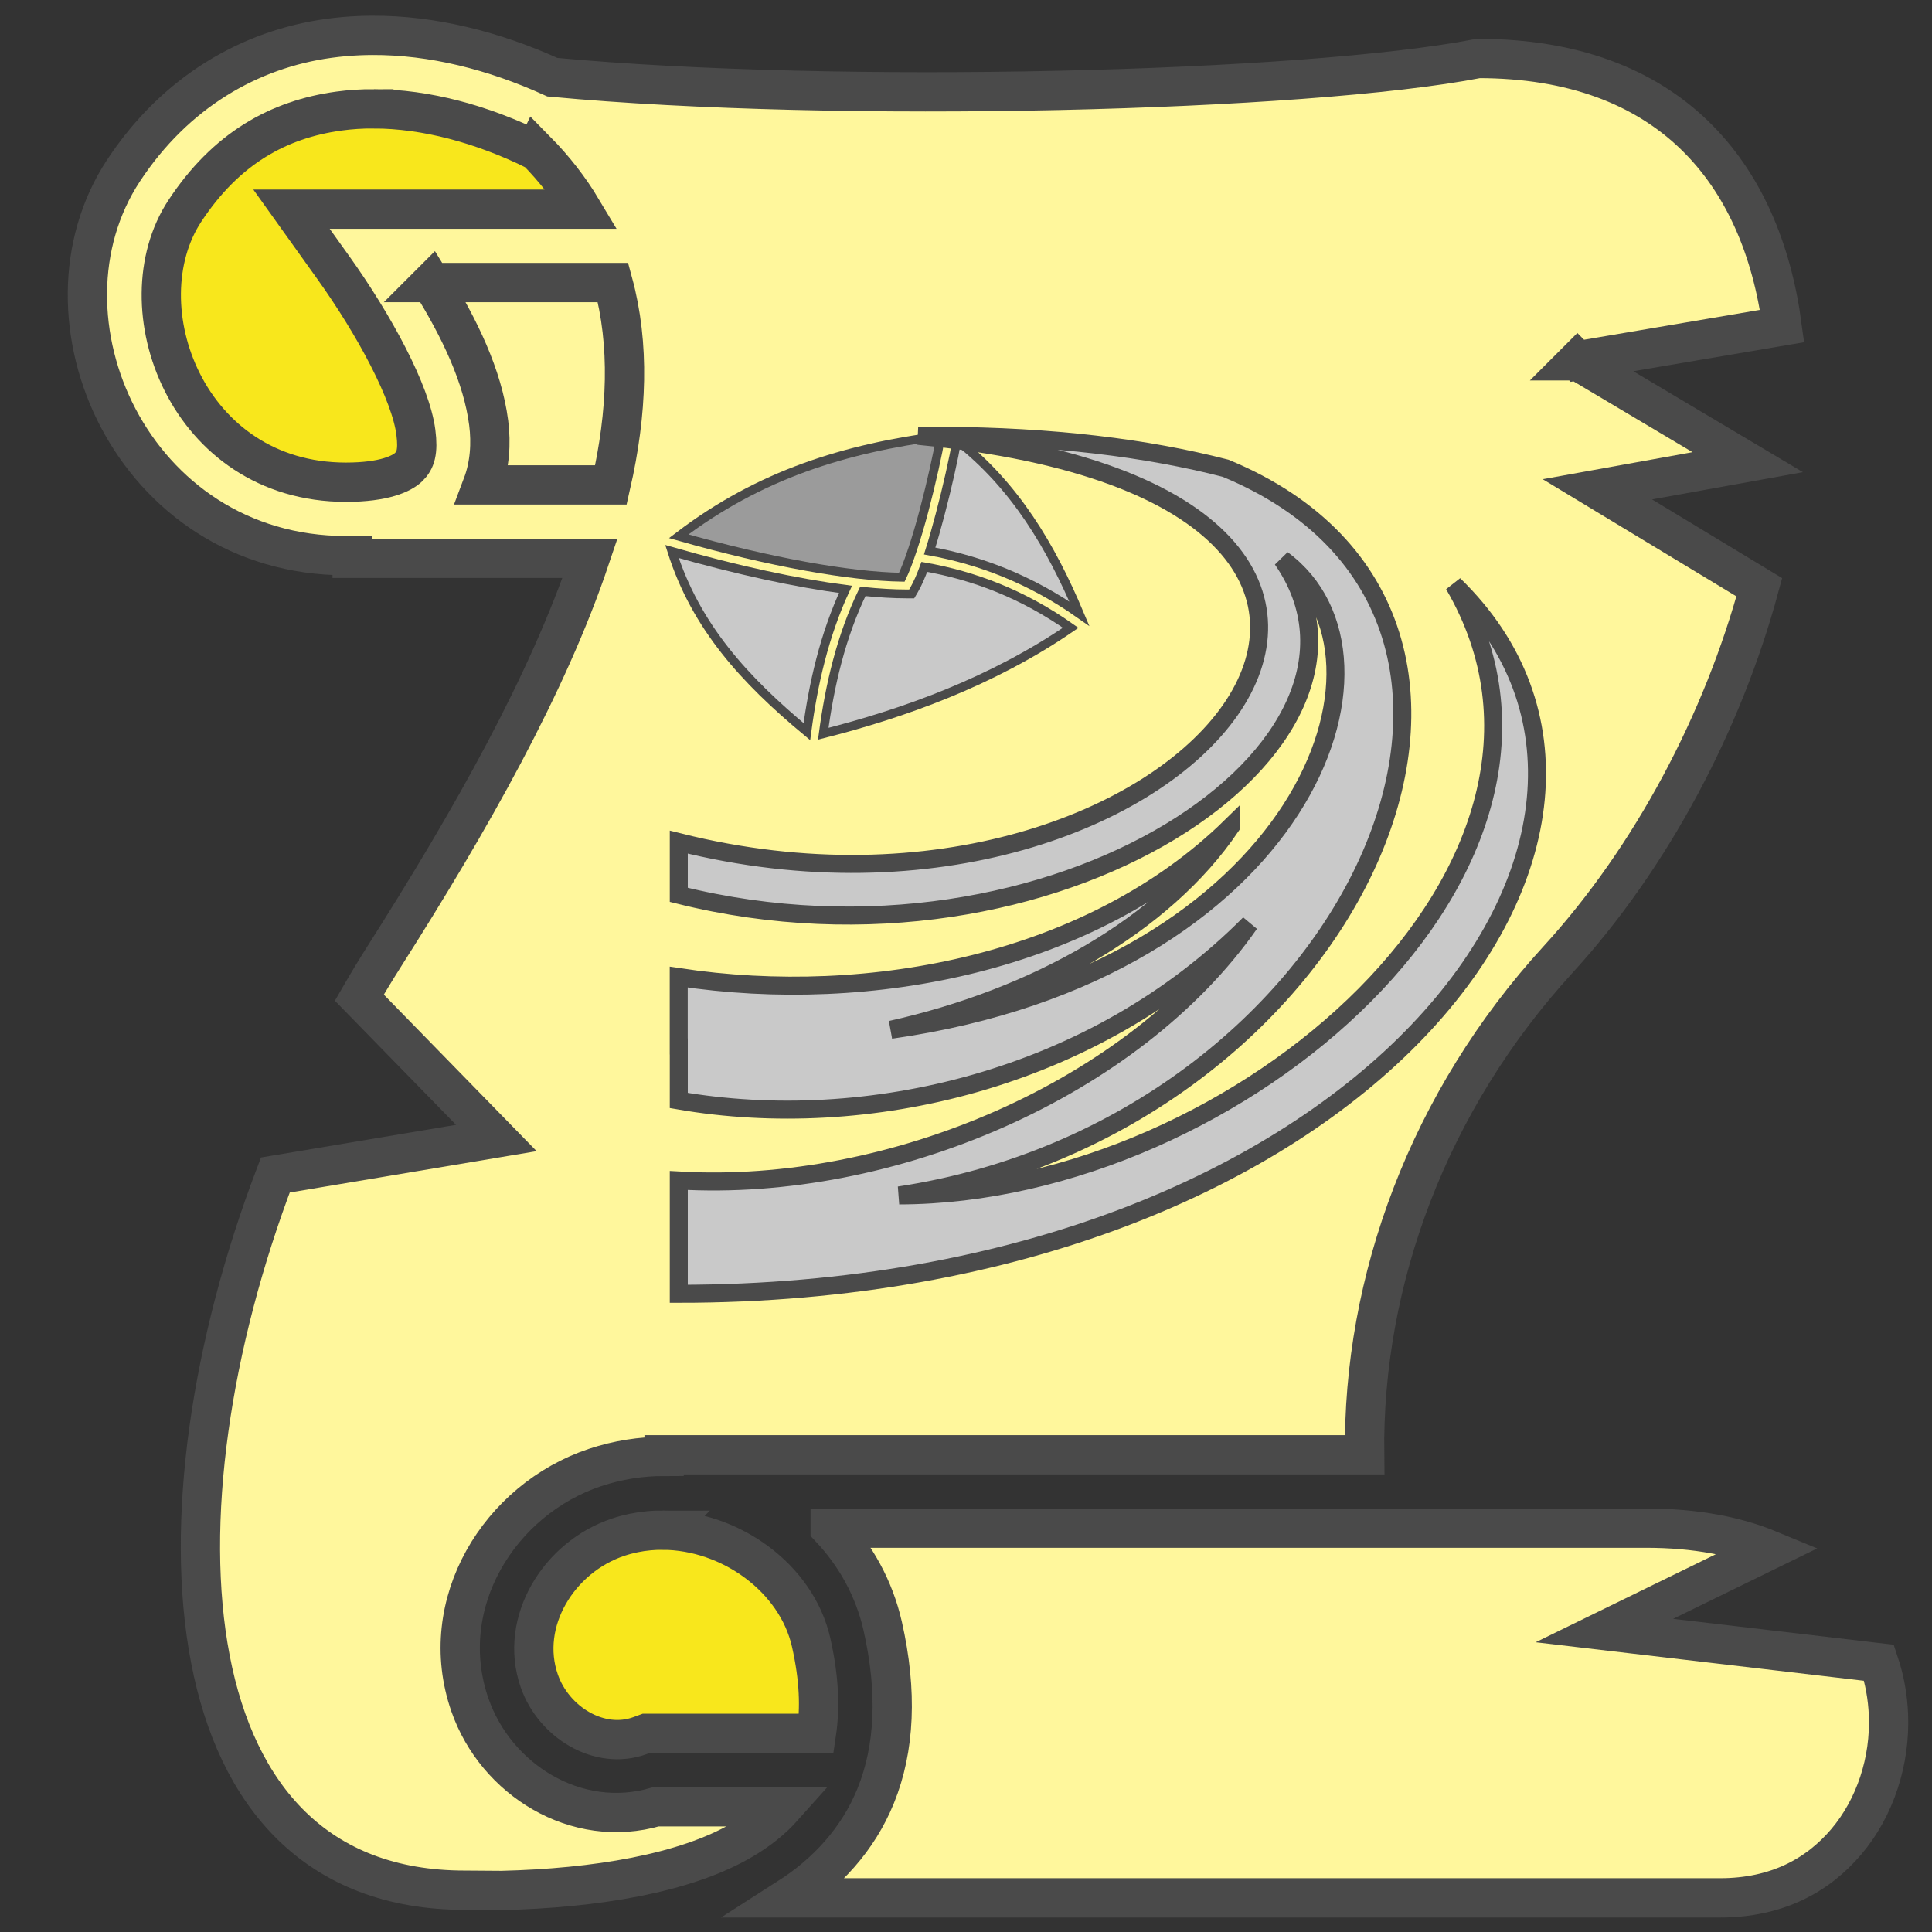 <?xml version="1.0" encoding="UTF-8" standalone="no"?>
<svg
   xmlns:dc="http://purl.org/dc/elements/1.1/"
   xmlns:cc="http://creativecommons.org/ns#"
   xmlns:rdf="http://www.w3.org/1999/02/22-rdf-syntax-ns#"
   xmlns:svg="http://www.w3.org/2000/svg"
   xmlns="http://www.w3.org/2000/svg"
   xmlns:sodipodi="http://sodipodi.sourceforge.net/DTD/sodipodi-0.dtd"
   xmlns:inkscape="http://www.inkscape.org/namespaces/inkscape"
   viewBox="0 0 512 512"
   style="height: 64px; width: 64px;"
   version="1.1"
   id="svg16"
   sodipodi:docname="spell-murmure-dans-le-vent.svg"
   inkscape:version="0.92.3 (2405546, 2018-03-11)"
   inkscape:export-filename="/home/plic/Téléchargements/spell-murmure-dans-le-vent.png"
   inkscape:export-xdpi="24"
   inkscape:export-ydpi="24">
  <rect x="0" y="0" width="512" height="512" fill="#333333" stroke="none"/>
  <defs
     id="defs20">
    <radialGradient
       id="gradient-3">
      <stop
         id="stop830"
         stop-opacity="1"
         stop-color="#8b572a"
         offset="0%" />
      <stop
         id="stop832"
         stop-opacity="1"
         stop-color="#b57204"
         offset="100%" />
    </radialGradient>
    <radialGradient
       id="gradient-7">
      <stop
         id="stop835"
         stop-opacity="1"
         stop-color="#c9c9c9"
         offset="0%" />
      <stop
         id="stop837"
         stop-opacity="1"
         stop-color="#e7e7e7"
         offset="100%" />
    </radialGradient>
    <radialGradient
       id="gradient-8">
      <stop
         id="stop840"
         stop-opacity="1"
         stop-color="#c9c9c9"
         offset="0%" />
      <stop
         id="stop842"
         stop-opacity="1"
         stop-color="#e5e5e5"
         offset="100%" />
    </radialGradient>
    <radialGradient
       id="gradient-9">
      <stop
         id="stop845"
         stop-opacity="1"
         stop-color="#c9c9c9"
         offset="0%" />
      <stop
         id="stop847"
         stop-opacity="1"
         stop-color="#e7e7e7"
         offset="100%" />
    </radialGradient>
    <radialGradient
       id="gradient-10">
      <stop
         id="stop850"
         stop-opacity="1"
         stop-color="#c9c9c9"
         offset="0%" />
      <stop
         id="stop852"
         stop-opacity="1"
         stop-color="#e9e9e9"
         offset="100%" />
    </radialGradient>
    <radialGradient
       id="gradient-11">
      <stop
         id="stop855"
         stop-opacity="1"
         stop-color="#c9c9c9"
         offset="0%" />
      <stop
         id="stop857"
         stop-opacity="1"
         stop-color="#eaeaea"
         offset="100%" />
    </radialGradient>
    <radialGradient
       id="gradient-12">
      <stop
         id="stop860"
         stop-opacity="1"
         stop-color="#c9c9c9"
         offset="0%" />
      <stop
         id="stop862"
         stop-opacity="1"
         stop-color="#e4e4e4"
         offset="100%" />
    </radialGradient>
    <radialGradient
       id="gradient-13">
      <stop
         id="stop865"
         stop-opacity="1"
         stop-color="#c9c9c9"
         offset="0%" />
      <stop
         id="stop867"
         stop-opacity="1"
         stop-color="#e7e7e7"
         offset="100%" />
    </radialGradient>
    <radialGradient
       id="gradient-14">
      <stop
         id="stop870"
         stop-opacity="1"
         stop-color="#c9c9c9"
         offset="0%" />
      <stop
         id="stop872"
         stop-opacity="1"
         stop-color="#e7e7e7"
         offset="100%" />
    </radialGradient>
    <radialGradient
       id="gradient-15">
      <stop
         id="stop875"
         stop-opacity="1"
         stop-color="#c9c9c9"
         offset="0%" />
      <stop
         id="stop877"
         stop-opacity="1"
         stop-color="#e7e7e7"
         offset="100%" />
    </radialGradient>
  </defs>
  <sodipodi:namedview
     pagecolor="#ffffff"
     bordercolor="#666666"
     borderopacity="1"
     objecttolerance="10"
     gridtolerance="10"
     guidetolerance="10"
     inkscape:pageopacity="0"
     inkscape:pageshadow="2"
     inkscape:window-width="1654"
     inkscape:window-height="874"
     id="namedview18"
     showgrid="false"
     inkscape:zoom="0.43987014"
     inkscape:cx="-557.49434"
     inkscape:cy="441.04106"
     inkscape:window-x="2159"
     inkscape:window-y="175"
     inkscape:window-maximized="0"
     inkscape:current-layer="svg16" />
  <g
     class=""
     transform="matrix(1.041,0,0,1.041,-9.071,-9.208)"
     id="g14">
    <g
       id="g12">
      <path
         d="m 103.432,17.844 c -1.118,0.005 -2.234,0.032 -3.348,0.08 -2.547,0.11 -5.083,0.334 -7.604,0.678 -20.167,2.747 -39.158,13.667 -52.324,33.67 -24.613,37.4 2.194,98.025 56.625,98.025 0.536,0 1.058,-0.012 1.583,-0.022 v 0.704 h 60.565 c -10.758,31.994 -30.298,66.596 -52.448,101.43 -2.162,3.4 -4.254,6.878 -6.29,10.406 l 34.878,35.733 -56.263,9.423 c -32.728,85.966 -27.42,182.074 48.277,182.074 v -0.002 l 9.31,0.066 c 23.83,-0.57 46.732,-4.298 61.325,-12.887 4.174,-2.458 7.63,-5.237 10.467,-8.42 h -32.446 c -20.33,5.95 -40.8,-6.94 -47.396,-25.922 -8.956,-25.77 7.52,-52.36 31.867,-60.452 5.803,-1.93 11.723,-2.834 17.565,-2.834 v -0.406 h 178.33 c -0.57,-44.403 16.35,-90.125 49.184,-126 23.955,-26.176 42.03,-60.624 51.3,-94.846 l -41.225,-24.932 38.272,-6.906 -43.37,-25.807 h -0.005 l 0.002,-0.002 0.002,0.002 52.127,-8.85 C 457.16,52.713 433.552,23.734 385.022,23.734 341.14,32.26 222.11,35.29 149.34,28.496 134.452,21.733 118.793,17.773 103.432,17.844 Z"
         class=""
         id="path2"
         inkscape:connector-curvature="0"
         style="fill:#fff79c;fill-opacity:1;stroke:#4a4a4a;stroke-width:10;stroke-opacity:1" />
      <path
         d="m 103.896,36.547 c 13.137,0.043 27.407,3.804 41.247,10.63 l 0.033,-0.07 c 4.667,4.735 8.542,9.737 11.68,14.985 H 82.92 l 10.574,14.78 c 10.608,14.83 19.803,31.99 21.09,42.024 0.643,5.017 -0.11,7.167 -1.814,8.836 -1.705,1.67 -6.228,3.875 -15.99,3.875 -40.587,0 -56.878,-44.952 -41.012,-69.06 C 66.238,46.64 79.582,39.22 95.002,37.12 c 2.89,-0.395 5.863,-0.583 8.894,-0.573 z"
         class=""
         id="path4"
         inkscape:connector-curvature="0"
         style="fill:#f8e71c;fill-opacity:1;stroke:#4a4a4a;stroke-width:10;stroke-opacity:1" />
      <path
         d="m 118.5,80.78 h 46.28 c 4.275,15.734 3.656,33.07 -0.544,51.51 H 131.52 c 1.9,-5.027 2.268,-10.574 1.6,-15.77 -1.527,-11.913 -7.405,-24.065 -14.62,-35.74 z"
         class=""
         id="path6"
         inkscape:connector-curvature="0"
         style="fill:#fff79c;fill-opacity:1;stroke:#4a4a4a;stroke-width:10;stroke-opacity:1" />
      <path
         d="m 220.053,397.875 c 6.44,6.84 11.192,15.31 13.37,24.914 3.797,16.736 3.092,31.208 -1.767,43.204 -4.526,11.175 -12.576,19.79 -22.29,26 h 237.19 c 14.448,0 24.887,-5.678 32.2,-14.318 7.312,-8.64 11.2,-20.514 10.705,-32.352 -0.186,-4.473 -0.978,-8.913 -2.407,-13.18 l -69.91,-8.205 42.017,-20.528 c -8.32,-3.442 -18.64,-5.537 -31.375,-5.537 H 220.053 Z"
         class=""
         id="path8"
         inkscape:connector-curvature="0"
         style="fill:#fff79c;fill-opacity:1;stroke:#4a4a4a;stroke-width:10;stroke-opacity:1" />
      <path
         d="m 177.385,398.381 c -1.152,-0.003 -2.306,0.048 -3.457,0.153 -2.633,0.242 -5.256,0.775 -7.824,1.63 -15.11,5.02 -25.338,21.54 -20.11,36.583 3.673,10.57 15.347,17.71 25.654,13.938 l 1.555,-0.57 h 43.354 c 0.946,-6.36 0.754,-13.882 -1.358,-23.192 -3.71,-16.358 -20.543,-28.483 -37.815,-28.54 z"
         class="selected"
         id="path10"
         inkscape:connector-curvature="0"
         style="fill:#f8e71c;fill-opacity:1;stroke:#4a4a4a;stroke-width:10;stroke-opacity:1" />
    </g>
  </g>
  <g
     id="g936"
     transform="matrix(1.214,0,0,1.214,-57.371,-78.767)">
    <g
       transform="matrix(-0.193,0,0,0.193,287.926,144.569)"
       class=""
       id="g828">
      <g
         id="g826">
        <path
           style="fill:#9b9b9b;fill-opacity:1;stroke:#4a4a4a;stroke-width:10;stroke-opacity:1"
           inkscape:connector-curvature="0"
           d="m 182.78,80.125 c 3.367,19.498 10.608,52.67 19.126,84.813 8.126,30.663 17.73,60.122 25.063,75.062 57.968,-0.962 148.212,-16.707 252.343,-46.344 C 387.556,123.633 290.826,94.28 182.78,80.126 Z"
           class=""
           id="path818" />
        <path
           style="fill:#c9c9c9;fill-opacity:1;stroke:#4a4a4a;stroke-width:10;stroke-opacity:1"
           inkscape:connector-curvature="0"
           d="m 164.657,85 c -65.62,51.243 -106.43,120.106 -138.5,196.25 54.866,-38.51 111.644,-60.42 169.313,-70.906 -3.995,-12.636 -7.88,-26.486 -11.626,-40.625 -8.425,-31.79 -15.554,-64.12 -19.188,-84.72 z"
           class=""
           id="path820" />
        <path
           style="fill:#c9c9c9;fill-opacity:1;stroke:#4a4a4a;stroke-width:10;stroke-opacity:1"
           inkscape:connector-curvature="0"
           d="m 486.938,210.906 c -74.123,21.218 -141.43,35.68 -196.25,42.813 24.018,51.794 36.448,106.688 43.688,160.936 70.634,-58.76 125.36,-118.495 152.563,-203.75 z"
           class=""
           id="path822" />
        <path
           style="fill:#c9c9c9;fill-opacity:1;stroke:#4a4a4a;stroke-width:10;stroke-opacity:1"
           inkscape:connector-curvature="0"
           d="m 201.53,228.28 c -56.563,9.917 -111.78,30.946 -165.56,68.907 89.478,61.396 189.91,97.037 279.874,119.844 -7.362,-55.057 -20.104,-109.997 -44.75,-161.03 -18.39,1.897 -35.134,2.875 -49.938,2.875 h -5.344 l -2.718,-4.625 c -3.898,-6.69 -7.77,-15.598 -11.563,-25.97 z"
           class="selected"
           id="path824" />
      </g>
    </g>
    <g
       class=""
       transform="matrix(0.393,0,0,0.393,188.042,153.995)"
       id="g886">
      <g
         id="g884">
        <path
           style="fill:#c9c9c9;fill-opacity:1;stroke:#4a4a4a;stroke-width:10;stroke-opacity:1"
           inkscape:connector-curvature="0"
           d="m 164.672,15.316 c -4.24,-0.02 -8.52,-0.008 -12.848,0.032 356.973,34.267 149.668,296.606 -133.02,225.675 v 29.272 c 208.715,52.028 406.9,-83.077 335.225,-186.316 74.252,54.5 10.927,228.767 -217.44,261.272 80.052,-17.795 151.75,-58.013 188.793,-112.78 v -0.003 c -76.777,75.27 -199.896,99.73 -306.61,83.514 v 38.547 l 0.03,0.003 v 29.983 c 103.604,17.95 230.47,-10.83 317.05,-98.192 -64.335,91.95 -198.984,149.52 -317.05,142.64 v 62.942 C 398.408,491.783 590.073,234.433 449.346,98 540.244,253.644 329.481,436.862 141.226,437.258 392.92,399.278 523.24,116.29 322.532,33.352 278.847,22.092 226.428,15.592 164.672,15.316 Z"
           class="selected"
           id="path882" />
      </g>
    </g>
  </g>
</svg>
